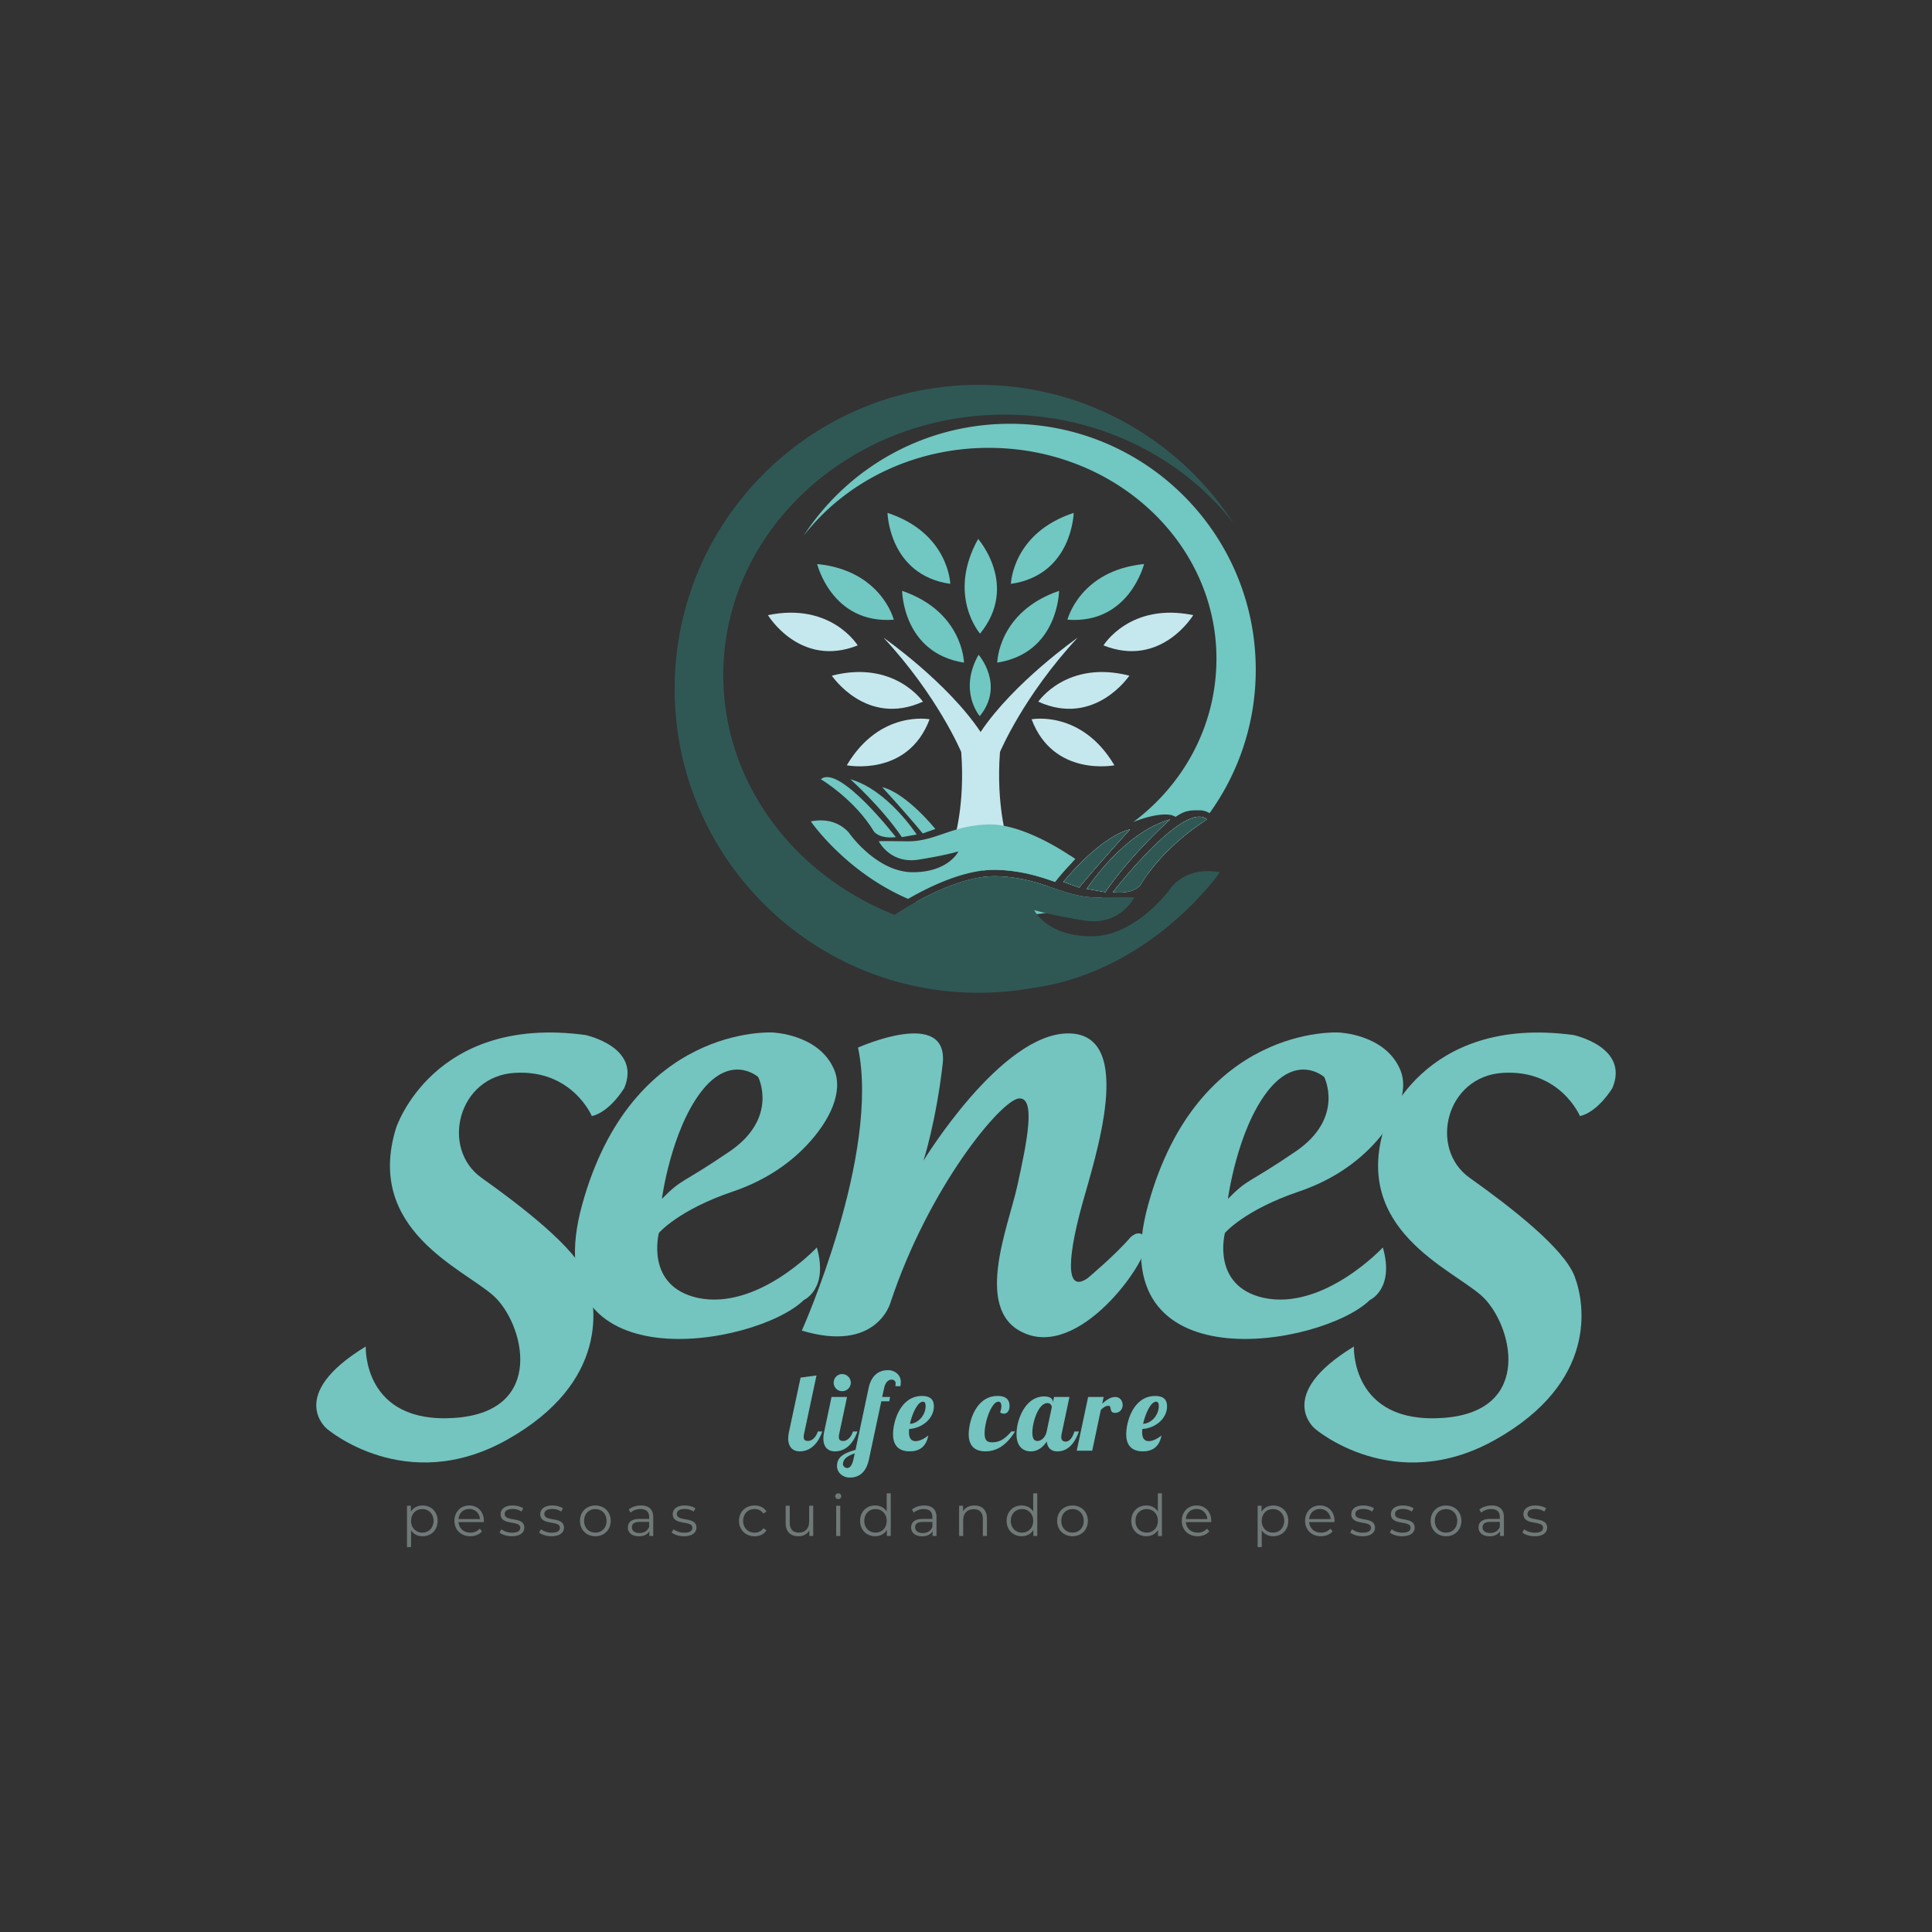 <svg id="_1" data-name="1" xmlns="http://www.w3.org/2000/svg" viewBox="0 0 2573.72 2573.72"><rect x="0" y="0" width="2573.72" height="2573.72" fill="#333333" stroke="none"/><defs><style>.cls-1{fill:#6f7978;}.cls-2{fill:#74c4c0;}.cls-3{fill:#c5e7ee;}.cls-4{fill:#71c7c2;}.cls-5{fill:#fff;}.cls-6{fill:#2f5855;}</style></defs><title>1</title><g id="LOGO_SENES"><g id="senes_life_care_pessoas" data-name="senes life care pessoas"><path class="cls-1" d="M583,2026c0,12.26-8.58,20.54-20.08,20.54-6.43,0-11.95-2.76-15.32-8V2061h-5.44v-55.17h5.21v8c3.29-5.37,8.89-8.28,15.55-8.28C574.42,2005.53,583,2013.81,583,2026Zm-5.44,0c0-9.35-6.51-15.71-15-15.71s-15,6.36-15,15.71,6.44,15.71,15,15.71S577.56,2035.42,577.56,2026Z"/><path class="cls-1" d="M644.54,2027.68H610.82c.61,8.43,7,14,15.86,14a15.9,15.9,0,0,0,12.34-5.28l3.07,3.52c-3.61,4.29-9.2,6.59-15.56,6.59-12.57,0-21.15-8.58-21.15-20.54s8.35-20.46,19.69-20.46,19.54,8.36,19.54,20.46C644.61,2026.45,644.54,2027.07,644.54,2027.68Zm-33.72-4.06H639.4c-.69-7.9-6.43-13.41-14.33-13.41S611.51,2015.72,610.82,2023.62Z"/><path class="cls-1" d="M665.46,2041.55l2.45-4.29a24.34,24.34,0,0,0,14.33,4.52c7.66,0,10.8-2.61,10.8-6.59,0-10.5-26.13-2.22-26.13-18.16,0-6.59,5.67-11.5,15.94-11.5,5.21,0,10.88,1.46,14.26,3.76l-2.38,4.37a20.6,20.6,0,0,0-11.88-3.45c-7.28,0-10.5,2.83-10.5,6.66,0,10.89,26.14,2.69,26.14,18.17,0,7-6.14,11.49-16.63,11.49C675.19,2046.53,668.75,2044.39,665.46,2041.55Z"/><path class="cls-1" d="M718.26,2041.55l2.45-4.29a24.34,24.34,0,0,0,14.33,4.52c7.66,0,10.8-2.61,10.8-6.59,0-10.5-26.13-2.22-26.13-18.16,0-6.59,5.67-11.5,15.94-11.5,5.21,0,10.88,1.46,14.25,3.76l-2.37,4.37a20.62,20.62,0,0,0-11.88-3.45c-7.28,0-10.5,2.83-10.5,6.66,0,10.89,26.13,2.69,26.13,18.17,0,7-6.13,11.49-16.63,11.49C728,2046.53,721.55,2044.39,718.26,2041.55Z"/><path class="cls-1" d="M772.59,2026c0-12,8.73-20.46,20.53-20.46s20.47,8.51,20.47,20.46-8.66,20.54-20.47,20.54S772.59,2038,772.59,2026Zm35.48,0c0-9.42-6.36-15.71-15-15.71s-15,6.29-15,15.71,6.44,15.71,15,15.71S808.07,2035.42,808.07,2026Z"/><path class="cls-1" d="M870.22,2021.17v25H865v-6.29c-2.46,4.14-7.21,6.67-13.87,6.67-9.12,0-14.72-4.75-14.72-11.72,0-6.21,4-11.42,15.56-11.42h12.8v-2.45c0-6.9-3.91-10.66-11.42-10.66A20.53,20.53,0,0,0,840,2015l-2.46-4.06c4.07-3.45,10-5.44,16.4-5.44C864.32,2005.53,870.22,2010.74,870.22,2021.17ZM864.78,2034v-6.59H852.13c-7.81,0-10.34,3.06-10.34,7.2,0,4.68,3.75,7.59,10.19,7.59C858.11,2042.24,862.63,2039.33,864.78,2034Z"/><path class="cls-1" d="M894.74,2041.55l2.45-4.29a24.34,24.34,0,0,0,14.33,4.52c7.66,0,10.81-2.61,10.81-6.59,0-10.5-26.14-2.22-26.14-18.16,0-6.59,5.68-11.5,15.94-11.5,5.21,0,10.89,1.46,14.26,3.76l-2.38,4.37a20.6,20.6,0,0,0-11.88-3.45c-7.28,0-10.49,2.83-10.49,6.66,0,10.89,26.13,2.69,26.13,18.17,0,7-6.13,11.49-16.63,11.49C904.47,2046.53,898,2044.39,894.74,2041.55Z"/><path class="cls-1" d="M984.47,2026c0-12,8.74-20.46,20.77-20.46,6.82,0,12.57,2.68,15.79,8l-4.06,2.76a13.71,13.71,0,0,0-11.73-6c-8.81,0-15.25,6.29-15.25,15.71s6.44,15.71,15.25,15.71a13.64,13.64,0,0,0,11.73-5.9l4.06,2.76c-3.22,5.21-9,8-15.79,8C993.21,2046.53,984.47,2038,984.47,2026Z"/><path class="cls-1" d="M1083.33,2005.84v40.31h-5.21v-7.36c-2.84,4.91-8,7.74-14.49,7.74-10.27,0-17-5.75-17-17.32v-23.37h5.44v22.84c0,8.58,4.45,13,12.11,13,8.43,0,13.72-5.44,13.72-14.64v-21.15Z"/><path class="cls-1" d="M1112.68,1993.12a3.92,3.92,0,0,1,4-3.83,3.87,3.87,0,0,1,4,3.75,4,4,0,0,1-8,.08Zm1.22,12.72h5.44v40.31h-5.44Z"/><path class="cls-1" d="M1186.63,1989.29v56.86h-5.21v-8c-3.3,5.44-8.89,8.35-15.56,8.35-11.5,0-20.08-8.35-20.08-20.54s8.58-20.46,20.08-20.46c6.44,0,12,2.76,15.33,8v-24.21Zm-5.37,36.7c0-9.42-6.43-15.71-14.94-15.71s-15,6.29-15,15.71,6.44,15.71,15,15.71S1181.26,2035.42,1181.26,2026Z"/><path class="cls-1" d="M1247.55,2021.17v25h-5.21v-6.29c-2.45,4.14-7.21,6.67-13.87,6.67-9.12,0-14.72-4.75-14.72-11.72,0-6.21,4-11.42,15.56-11.42h12.8v-2.45c0-6.9-3.91-10.66-11.42-10.66a20.53,20.53,0,0,0-13.41,4.75l-2.45-4.06c4.06-3.45,10-5.44,16.4-5.44C1241.65,2005.53,1247.55,2010.74,1247.55,2021.17Zm-5.44,12.87v-6.59h-12.65c-7.81,0-10.34,3.06-10.34,7.2,0,4.68,3.75,7.59,10.19,7.59C1235.44,2042.24,1240,2039.33,1242.11,2034Z"/><path class="cls-1" d="M1314.75,2022.77v23.38h-5.44v-22.84c0-8.51-4.44-12.87-12.1-12.87-8.66,0-14.1,5.36-14.1,14.56v21.15h-5.45v-40.31h5.22v7.43c2.91-4.9,8.35-7.74,15.32-7.74C1308,2005.53,1314.75,2011.2,1314.75,2022.77Z"/><path class="cls-1" d="M1381.81,1989.29v56.86h-5.22v-8c-3.29,5.44-8.88,8.35-15.55,8.35-11.5,0-20.08-8.35-20.08-20.54s8.58-20.46,20.08-20.46c6.44,0,12,2.76,15.33,8v-24.21Zm-5.37,36.7c0-9.42-6.44-15.71-14.94-15.71s-15,6.29-15,15.71,6.44,15.71,15,15.71S1376.44,2035.42,1376.44,2026Z"/><path class="cls-1" d="M1408.24,2026c0-12,8.74-20.46,20.54-20.46s20.46,8.51,20.46,20.46-8.66,20.54-20.46,20.54S1408.24,2038,1408.24,2026Zm35.48,0c0-9.42-6.36-15.71-14.94-15.71s-15,6.29-15,15.71,6.44,15.71,15,15.71S1443.72,2035.42,1443.72,2026Z"/><path class="cls-1" d="M1547.87,1989.29v56.86h-5.22v-8c-3.29,5.44-8.88,8.35-15.55,8.35-11.5,0-20.08-8.35-20.08-20.54s8.58-20.46,20.08-20.46c6.44,0,12,2.76,15.32,8v-24.21Zm-5.37,36.7c0-9.42-6.44-15.71-14.94-15.71s-15,6.29-15,15.71,6.43,15.71,15,15.71S1542.5,2035.42,1542.5,2026Z"/><path class="cls-1" d="M1613.46,2027.68h-33.72c.62,8.43,7,14,15.87,14a15.92,15.92,0,0,0,12.34-5.28l3.06,3.52c-3.6,4.29-9.2,6.59-15.56,6.59-12.56,0-21.15-8.58-21.15-20.54s8.36-20.46,19.7-20.46,19.54,8.36,19.54,20.46C1613.54,2026.45,1613.46,2027.07,1613.46,2027.68Zm-33.72-4.06h28.59c-.69-7.9-6.44-13.41-14.33-13.41S1580.43,2015.72,1579.74,2023.62Z"/><path class="cls-1" d="M1716.22,2026c0,12.26-8.58,20.54-20.07,20.54-6.44,0-12-2.76-15.33-8V2061h-5.44v-55.17h5.21v8c3.29-5.37,8.89-8.28,15.56-8.28C1707.64,2005.53,1716.22,2013.81,1716.22,2026Zm-5.44,0c0-9.35-6.51-15.71-15-15.71s-15,6.36-15,15.71,6.44,15.71,15,15.71S1710.78,2035.42,1710.78,2026Z"/><path class="cls-1" d="M1777.76,2027.68H1744c.61,8.43,7,14,15.86,14a15.89,15.89,0,0,0,12.34-5.28l3.07,3.52c-3.6,4.29-9.2,6.59-15.56,6.59-12.57,0-21.15-8.58-21.15-20.54s8.35-20.46,19.7-20.46,19.54,8.36,19.54,20.46C1777.84,2026.45,1777.76,2027.07,1777.76,2027.68Zm-33.72-4.06h28.59c-.69-7.9-6.44-13.41-14.33-13.41S1744.73,2015.72,1744,2023.62Z"/><path class="cls-1" d="M1798.68,2041.55l2.45-4.29a24.34,24.34,0,0,0,14.33,4.52c7.66,0,10.81-2.61,10.81-6.59,0-10.5-26.14-2.22-26.14-18.16,0-6.59,5.68-11.5,15.94-11.5,5.22,0,10.89,1.46,14.26,3.76l-2.38,4.37a20.6,20.6,0,0,0-11.88-3.45c-7.28,0-10.49,2.83-10.49,6.66,0,10.89,26.13,2.69,26.13,18.17,0,7-6.13,11.49-16.63,11.49C1808.41,2046.53,1802,2044.39,1798.68,2041.55Z"/><path class="cls-1" d="M1851.48,2041.55l2.45-4.29a24.34,24.34,0,0,0,14.33,4.52c7.66,0,10.81-2.61,10.81-6.59,0-10.5-26.14-2.22-26.14-18.16,0-6.59,5.67-11.5,15.94-11.5,5.22,0,10.89,1.46,14.26,3.76l-2.38,4.37a20.6,20.6,0,0,0-11.88-3.45c-7.28,0-10.49,2.83-10.49,6.66,0,10.89,26.13,2.69,26.13,18.17,0,7-6.13,11.49-16.63,11.49C1861.21,2046.53,1854.77,2044.39,1851.48,2041.55Z"/><path class="cls-1" d="M1905.81,2026c0-12,8.74-20.46,20.54-20.46s20.46,8.51,20.46,20.46-8.66,20.54-20.46,20.54S1905.81,2038,1905.81,2026Zm35.48,0c0-9.42-6.36-15.71-14.94-15.71s-15,6.29-15,15.71,6.43,15.71,15,15.71S1941.29,2035.42,1941.29,2026Z"/><path class="cls-1" d="M2003.44,2021.17v25h-5.21v-6.29c-2.45,4.14-7.2,6.67-13.87,6.67-9.12,0-14.72-4.75-14.72-11.72,0-6.21,4-11.42,15.56-11.42H1998v-2.45c0-6.9-3.91-10.66-11.42-10.66a20.55,20.55,0,0,0-13.41,4.75l-2.45-4.06c4.06-3.45,10-5.44,16.4-5.44C1997.54,2005.53,2003.44,2010.74,2003.44,2021.17ZM1998,2034v-6.59h-12.65c-7.81,0-10.34,3.06-10.34,7.2,0,4.68,3.75,7.59,10.19,7.59C1991.33,2042.24,1995.85,2039.33,1998,2034Z"/><path class="cls-1" d="M2028,2041.55l2.45-4.29a24.34,24.34,0,0,0,14.33,4.52c7.67,0,10.81-2.61,10.81-6.59,0-10.5-26.13-2.22-26.13-18.16,0-6.59,5.67-11.5,15.94-11.5,5.21,0,10.88,1.46,14.25,3.76l-2.37,4.37a20.62,20.62,0,0,0-11.88-3.45c-7.28,0-10.5,2.83-10.5,6.66,0,10.89,26.13,2.69,26.13,18.17,0,7-6.13,11.49-16.63,11.49C2037.69,2046.53,2031.26,2044.39,2028,2041.55Z"/><path class="cls-2" d="M1087.7,1832.31l-16.47,77.34a19.79,19.79,0,0,0-.57,4.58c0,4,1.86,5.3,5.87,5.3,5.58,0,10.74-5.44,12.89-12.6h6c-8.16,23.34-22.34,26.49-30.07,26.49-8.59,0-15.32-5.16-15.32-17.19a46.51,46.51,0,0,1,1.14-9.3l15.32-71.75Z"/><path class="cls-2" d="M1128.37,1861l-10.31,48.69a19.79,19.79,0,0,0-.57,4.58c0,4,1.86,5.3,5.87,5.3,5.58,0,10.74-5.44,12.89-12.6h6c-8.16,23.34-22.34,26.49-30.07,26.49-8.59,0-15.32-5.16-15.32-17.19a46.51,46.51,0,0,1,1.14-9.3l9.74-46Zm-6.44-30.51a11.49,11.49,0,0,1,11.45,11.46,11.36,11.36,0,0,1-11.45,11.31,11.24,11.24,0,0,1-11.32-11.31A11.37,11.37,0,0,1,1121.93,1830.45Z"/><path class="cls-2" d="M1192.81,1846.63a35.9,35.9,0,0,0,.29-3.86c0-3.3-2.58-4.87-5.44-4.87-3.15,0-8,2.15-10,11.74L1175.2,1861h10.45l-1,5.72h-10.6L1157.59,1944c-4.3,20.47-16.19,24.34-25.64,24.34-8.73,0-16.9-6.16-16.9-15.47,0-13.17,11-17.32,24.64-21.48l17.32-81.77c4.3-20.48,16.62-24.34,26.07-24.34,8.73,0,16.9,6.16,16.9,15.46a35.69,35.69,0,0,1-.43,5.87Zm-64.15,109c3,0,6.3-2.73,8.16-11.17l1.86-8.31c-9,3-15.75,7-15.75,14.75C1122.93,1952.89,1125.51,1955.62,1128.66,1955.62Z"/><path class="cls-2" d="M1219.74,1919.81c5.44,0,12.31-3.58,16.9-7.59-3,16.33-13.32,21.2-24.78,21.2-13.32,0-22.19-6.59-22.19-22.77,0-16.47,9.3-51,38.66-51,12.75,0,15.75,6.58,15.75,13.74,0,16.62-15.75,29.22-32.93,30.22-.15,1.43-.29,3-.29,4.3C1210.86,1917,1214.73,1919.81,1219.74,1919.81Zm9.74-52.55c-7.16,0-14.32,15.89-17.33,29.5,11.17-.58,20.91-11.6,20.91-23.63C1233.06,1869.55,1232.2,1867.26,1229.48,1867.26Z"/><path class="cls-2" d="M1334,1873.13c0-3.58-1.29-5.87-4-5.87-9,0-18.33,26.2-18.33,42.1,0,9.74,3.44,12,10.31,12,11.31,0,18.19-6.3,25.35-14.46h4.87c-8.17,13.17-20.34,26.49-39.38,26.49-13.47,0-22.35-6.59-22.35-22.77,0-16.61,9.46-51,38.53-51,12.74,0,15.89,6.58,15.89,13.17,0,7-3.43,10.46-7.59,10.46a9.23,9.23,0,0,1-5-1.72A25.23,25.23,0,0,0,1334,1873.13Z"/><path class="cls-2" d="M1424.67,1861l-10.31,48.69a19.79,19.79,0,0,0-.57,4.58c0,4,1.86,6.16,5.87,6.16,5.58,0,9.45-6.3,11.6-13.46h6c-8.16,23.34-21,26.49-28.78,26.49-8,0-13.18-4.58-14-13.18-4.44,6.59-11.17,13.18-21.33,13.18-9.74,0-19-6-19-23.06,0-19.33,11.88-50.12,36.8-50.12,8.17,0,11.6,3.15,11.6,7.3v1l1.58-7.59Zm-49.41,47.4c0,11,4.59,11.17,7.16,11.17,4.16,0,10.17-4.3,11.89-12.6l6.87-32.37a5.56,5.56,0,0,0-5.87-5.44C1383.14,1869.12,1375.26,1894.9,1375.26,1908.36Z"/><path class="cls-2" d="M1470.21,1861l-1.86,8.87c5-4.29,10.45-8.87,17.33-8.87,6.44,0,9.88,5.29,9.88,10.74,0,5-3.3,10.45-10.31,10.45-8,0-4-9.45-8.31-9.45s-6.87,2.15-10.45,5.44L1455,1932.56h-20.62l15.18-71.6Z"/><path class="cls-2" d="M1530.36,1919.81c5.44,0,12.31-3.58,16.9-7.59-3,16.33-13.32,21.2-24.78,21.2-13.32,0-22.2-6.59-22.2-22.77,0-16.47,9.31-51,38.67-51,12.75,0,15.75,6.58,15.75,13.74,0,16.62-15.75,29.22-32.94,30.22-.14,1.43-.28,3-.28,4.3C1521.48,1917,1525.35,1919.81,1530.36,1919.81Zm9.74-52.55c-7.17,0-14.33,15.89-17.33,29.5,11.17-.58,20.91-11.6,20.91-23.63C1543.68,1869.55,1542.82,1867.26,1540.1,1867.26Z"/><g id="SENES"><path class="cls-2" d="M788.43,1486.83s-25.94-62-102.31-57.64S586.69,1530.06,641.45,1569s125.36,93.66,139.77,131.13S811.48,1841.3,676,1917.67s-240.64-14.41-240.64-14.41-54.75-44.67,51.88-109.51c0,0-4.39,103.66,118.65,95.1s91.73-126.8,51.38-162.83-171.47-87.89-129.68-223.34c0,0,49-151.3,252.16-123.92,0,0,74.93,15.85,51.87,70.6C831.65,1449.36,812.92,1481.06,788.43,1486.83Z"/><path class="cls-2" d="M2104.75,1486.83s-25.94-62-102.31-57.64S1903,1530.06,1957.77,1569s125.37,93.66,139.78,131.13,30.26,141.21-105.19,217.58-240.64-14.41-240.64-14.41-54.76-44.67,51.87-109.51c0,0-4.39,103.66,118.65,95.1s91.73-126.8,51.38-162.83-171.47-87.89-129.68-223.34c0,0,49-151.3,252.16-123.92,0,0,74.93,15.85,51.88,70.6C2148,1449.36,2129.25,1481.06,2104.75,1486.83Z"/><path class="cls-2" d="M929.17,1728.91c-70.14-15.85-51.41-86.46-51.41-86.46s25.86-30.56,98.8-55.24c37.19-12.58,71.36-33.19,98.29-61.75,31.41-33.33,48.68-71.53,36.35-100.59-20.18-47.55-82.14-49.43-82.14-49.43S841.74,1364.35,775.46,1605s232,188.77,295.39,126.81c0,0,33.14-14.53,17.29-70C1088.14,1661.84,1009.4,1746.2,929.17,1728.91Zm4.55-274.14c40.06-52.47,76.31-20,76.31-20s27.67,54.37-38.16,99.21-62,34.69-90.15,63.13C881.72,1597.08,893.65,1507.24,933.72,1454.77Z"/><path class="cls-2" d="M1683.21,1728.91c-70.14-15.85-51.4-86.46-51.4-86.46s25.85-30.56,98.79-55.24c37.19-12.58,71.36-33.19,98.29-61.75,31.41-33.33,48.68-71.53,36.35-100.59-20.17-47.55-82.13-49.43-82.13-49.43S1595.78,1364.35,1529.5,1605s232,188.77,295.39,126.81c0,0,33.14-14.53,17.29-70C1842.18,1661.84,1763.44,1746.2,1683.21,1728.91Zm4.55-274.14c40.06-52.47,76.31-20,76.31-20s27.67,54.37-38.15,99.21-62,34.69-90.15,63.13C1635.77,1597.08,1647.69,1507.24,1687.76,1454.77Z"/><path class="cls-2" d="M1068.16,1772.55s104.82-234.31,74.87-377c0,0,121.56-54.62,112.75,22s-25.54,128.61-25.54,128.61,103.94-170.74,193.79-169.5,34.36,166.85,17.62,227.63-25.55,120.68,7,98.66c0,0,37.87-31.71,57.25-54.61,0,0,15-15,21.14,5.28s-81.92,150.63-157.67,124.21-26.43-142.07-14.1-198.32,25.55-118.8,1.76-116.16-119.79,118-170.89,272.2C1186.19,1735.56,1167.91,1802.57,1068.16,1772.55Z"/></g></g><g id="tree"><path class="cls-3" d="M1238.36,958.2s-66.42-12.81-110.31,61.28C1128.05,1019.48,1209.25,1035.57,1238.36,958.2Z"/><path class="cls-3" d="M1229.47,934.74s-37.91-56-121.34-34.66C1108.13,900.08,1154.18,968.87,1229.47,934.74Z"/><path class="cls-3" d="M1142.59,859.78S1107.35,802,1023,819.46C1023,819.46,1065.78,890.34,1142.59,859.78Z"/><path class="cls-4" d="M1190.66,825.54s-16.4-65.62-102.08-74.18C1088.58,751.36,1108.23,831.77,1190.66,825.54Z"/><path class="cls-4" d="M1284.15,882.71s-.92-67.64-82.36-95.61C1201.79,787.1,1202.48,869.88,1284.15,882.71Z"/><path class="cls-4" d="M1265.91,777.78s-1.8-67.62-83.6-94.53C1182.31,683.25,1184.08,766,1265.91,777.78Z"/><path class="cls-3" d="M1332.12,1001.86s30.94-74.3,103.56-152.44c0,0-85,59.3-129.37,125.7-44.37-66.4-129.38-125.7-129.38-125.7,72.63,78.14,103.57,152.44,103.57,152.44,5.36,70.48-9.51,117.21-9.51,117.21l35.32-3.84,35.32,3.84S1326.75,1072.34,1332.12,1001.86Z"/><path class="cls-3" d="M1374.25,958.2s66.42-12.81,110.31,61.28C1484.56,1019.48,1403.36,1035.57,1374.25,958.2Z"/><path class="cls-3" d="M1383.15,934.74s37.91-56,121.33-34.66C1504.48,900.08,1458.44,968.87,1383.15,934.74Z"/><path class="cls-3" d="M1470,859.78s35.24-57.74,119.58-40.32C1589.6,819.46,1546.83,890.34,1470,859.78Z"/><path class="cls-4" d="M1422,825.54s16.39-65.62,102.08-74.18C1524,751.36,1504.39,831.77,1422,825.54Z"/><path class="cls-4" d="M1328.47,882.71s.91-67.64,82.36-95.61C1410.83,787.1,1410.13,869.88,1328.47,882.71Z"/><path class="cls-4" d="M1346.71,777.78s1.79-67.62,83.6-94.53C1430.31,683.25,1428.53,766,1346.71,777.78Z"/><path class="cls-4" d="M1305.57,844.11s-44.48-51-2.53-126.17C1303,717.94,1357.79,780,1305.57,844.11Z"/><path class="cls-4" d="M1305.2,954s-28.84-33.05-1.63-81.82C1303.57,872.15,1339.07,912.42,1305.2,954Z"/></g><g id="e2"><path class="cls-4" d="M1430.83,1143.36l-3.08,6c-10.43,10.88-17.23,19.28-18,20.19l-4.26,5.29c-20.34-7-43.43-14.78-76.52-16-1.36-.06-2.69-.09-4-.09a118.93,118.93,0,0,0-15.65,1.06l.66-1.85c2.36.06,4.72.15,7.07.15a324.07,324.07,0,0,0,108.31-18.43C1428.86,1141.94,1430.83,1143.36,1430.83,1143.36Z"/><path class="cls-4" d="M1464.61,1195.58c1.49,0,2.91,0,4.27-.06a323.32,323.32,0,0,1-76.34,20.76q-5.67.85-11.42,1.45a330,330,0,0,1-92.17-2.87l.18-.52,16.8-45.51a119.61,119.61,0,0,1,22.76-1.51c29,1.09,49.8,7.35,68.6,13.72C1419.23,1188.45,1438.38,1196,1464.61,1195.58Z"/><path class="cls-4" d="M1416.48,1174.85s48-59.9,89-70c0,0-42.73,46.69-67.81,77.51Z"/><path class="cls-4" d="M1472.41,1188.51l-24.66-4.42s48.44-74.88,111-92.47C1558.75,1091.62,1507.65,1137,1472.41,1188.51Z"/><path class="cls-4" d="M1606.13,1090.23c-1.3,1.76-2.66,3.48-4.05,5.2-13.26,8.82-46,32.52-71.53,66.84a327,327,0,0,1-46.11,26.45c-.61-.06-1.27-.15-1.91-.21C1482.53,1188.51,1573.86,1070.56,1606.13,1090.23Z"/><path class="cls-4" d="M1509.48,1095.34c68.54-51.46,111-130,111-218,0-155.06-135.84-280.74-303.41-280.74-101.56,0-191.5,46.2-246.56,117.13,58.42-89.81,159.65-149.19,274.76-149.19,180.92,0,327.58,146.68,327.58,327.57a325.83,325.83,0,0,1-61.59,191.2,24.09,24.09,0,0,0-13.54-3.87c-10.18,0-18.49-.46-31.3,8.58l-1.2-.22C1552.91,1080.08,1519.29,1090.45,1509.48,1095.34Z"/><path class="cls-4" d="M1328.69,1167.32c29,1.09,49.8,7.35,68.6,13.72l-108.16,33.3-8.76,2.69a266.2,266.2,0,0,1-60.44-15.41c23.54-13.08,55.54-28,86-32.79A119.61,119.61,0,0,1,1328.69,1167.32Z"/><path class="cls-4" d="M1432.55,1144.27l-4.8,5c-10.43,10.88-17.23,19.28-18,20.19l-4.26,5.29c-20.34-7-43.43-14.78-76.52-16-1.36-.06-2.69-.09-4-.09a118.93,118.93,0,0,0-15.65,1.06c-36,4.44-74,22.93-99.55,37.71-83.4-35.81-129.64-103.2-129.64-103.2,35.87-7.16,51.86,16.56,51.86,16.56s36.23,51.13,84,51.13,60.8-27.77,60.8-27.77-15.11,4.93-53.06,11-53-24.39-53-24.39-1.87-.6,36.87,0c26,.4,43.24-9,66.84-15.8a170.39,170.39,0,0,1,31.4-6,5.67,5.67,0,0,0,.82-.07c2.93-.27,6-.45,9.09-.57a97.63,97.63,0,0,1,21.31,1.75c36.23,6.71,74.34,30.28,88.24,39.53C1428.86,1141.94,1432.55,1144.27,1432.55,1144.27Z"/><path class="cls-4" d="M1246,1104.32s-38.2-47.66-70.79-55.72c0,0,34,37.15,54,61.68Z"/><path class="cls-4" d="M1221.09,1111.68s-38.55-59.58-88.31-73.59c0,0,40.65,36.09,68.68,77.09Z"/><path class="cls-4" d="M1193.4,1115.18s-75.69-97.77-99.87-77.09c0,0,44.85,26.63,70.79,69.73C1164.32,1107.82,1171.18,1117.71,1193.4,1115.18Z"/></g><g id="e1"><path class="cls-5" d="M1505.44,1104.83s-42.73,46.69-67.81,77.51l-21.15-7.49S1464.49,1115,1505.44,1104.83Z"/><path class="cls-5" d="M1608.07,1091.62s-2.21,1.3-6,3.81c-13.26,8.82-46,32.52-71.53,66.84q-6.08,8.12-11.45,17s-8.22,11.84-34.66,9.46c-.61-.06-1.27-.15-1.91-.21,0,0,91.33-118,123.6-98.28A14.35,14.35,0,0,1,1608.07,1091.62Z"/><path class="cls-5" d="M1472.41,1188.51l-24.66-4.42s48.44-74.88,111-92.47C1558.75,1091.62,1507.65,1137,1472.41,1188.51Z"/><path class="cls-6" d="M1559.72,1183s-45.55,64.27-105.56,64.27c-45.18,0-65.67-19.79-73-29.55a33.72,33.72,0,0,1-3.42-5.35s4.57,1.48,14.84,3.9c10.67,2.51,27.53,6,51.86,10,47.71,7.68,66.57-30.67,66.57-30.67s2.21-.73-42.09-.06c-1.36,0-2.78,0-4.27.06-26.23.39-45.38-7.13-67.32-14.54-18.8-6.37-39.59-12.63-68.6-13.72a119.61,119.61,0,0,0-22.76,1.51c-30.46,4.81-62.46,19.71-86,32.79-12.06,6.71-21.91,12.93-28.23,17.08-134.14-52.86-228.21-176-228.21-319.39,0-191.63,167.9-347,375-347,125.56,0,236.68,57.11,304.73,144.75-72.19-111-197.3-184.37-339.57-184.37C1080,512.71,898.76,694,898.76,917.59S1080,1322.5,1303.64,1322.5a406.1,406.1,0,0,0,69.59-6c160.29-21.15,251.67-154.3,251.67-154.3C1579.81,1153.18,1559.72,1183,1559.72,1183Z"/><path class="cls-6" d="M1505.44,1104.83s-42.73,46.69-67.81,77.51l-21.15-7.49S1464.49,1115,1505.44,1104.83Z"/><path class="cls-6" d="M1558.75,1091.62s-51.1,45.36-86.34,96.89l-24.66-4.42S1496.19,1109.21,1558.75,1091.62Z"/><path class="cls-6" d="M1608.07,1091.62s-2.21,1.3-6,3.81c-13.26,8.82-46,32.52-71.53,66.84q-6.08,8.12-11.45,17s-8.22,11.84-34.66,9.46c-.61-.06-1.27-.15-1.91-.21,0,0,91.33-118,123.6-98.28A14.35,14.35,0,0,1,1608.07,1091.62Z"/></g></g></svg>